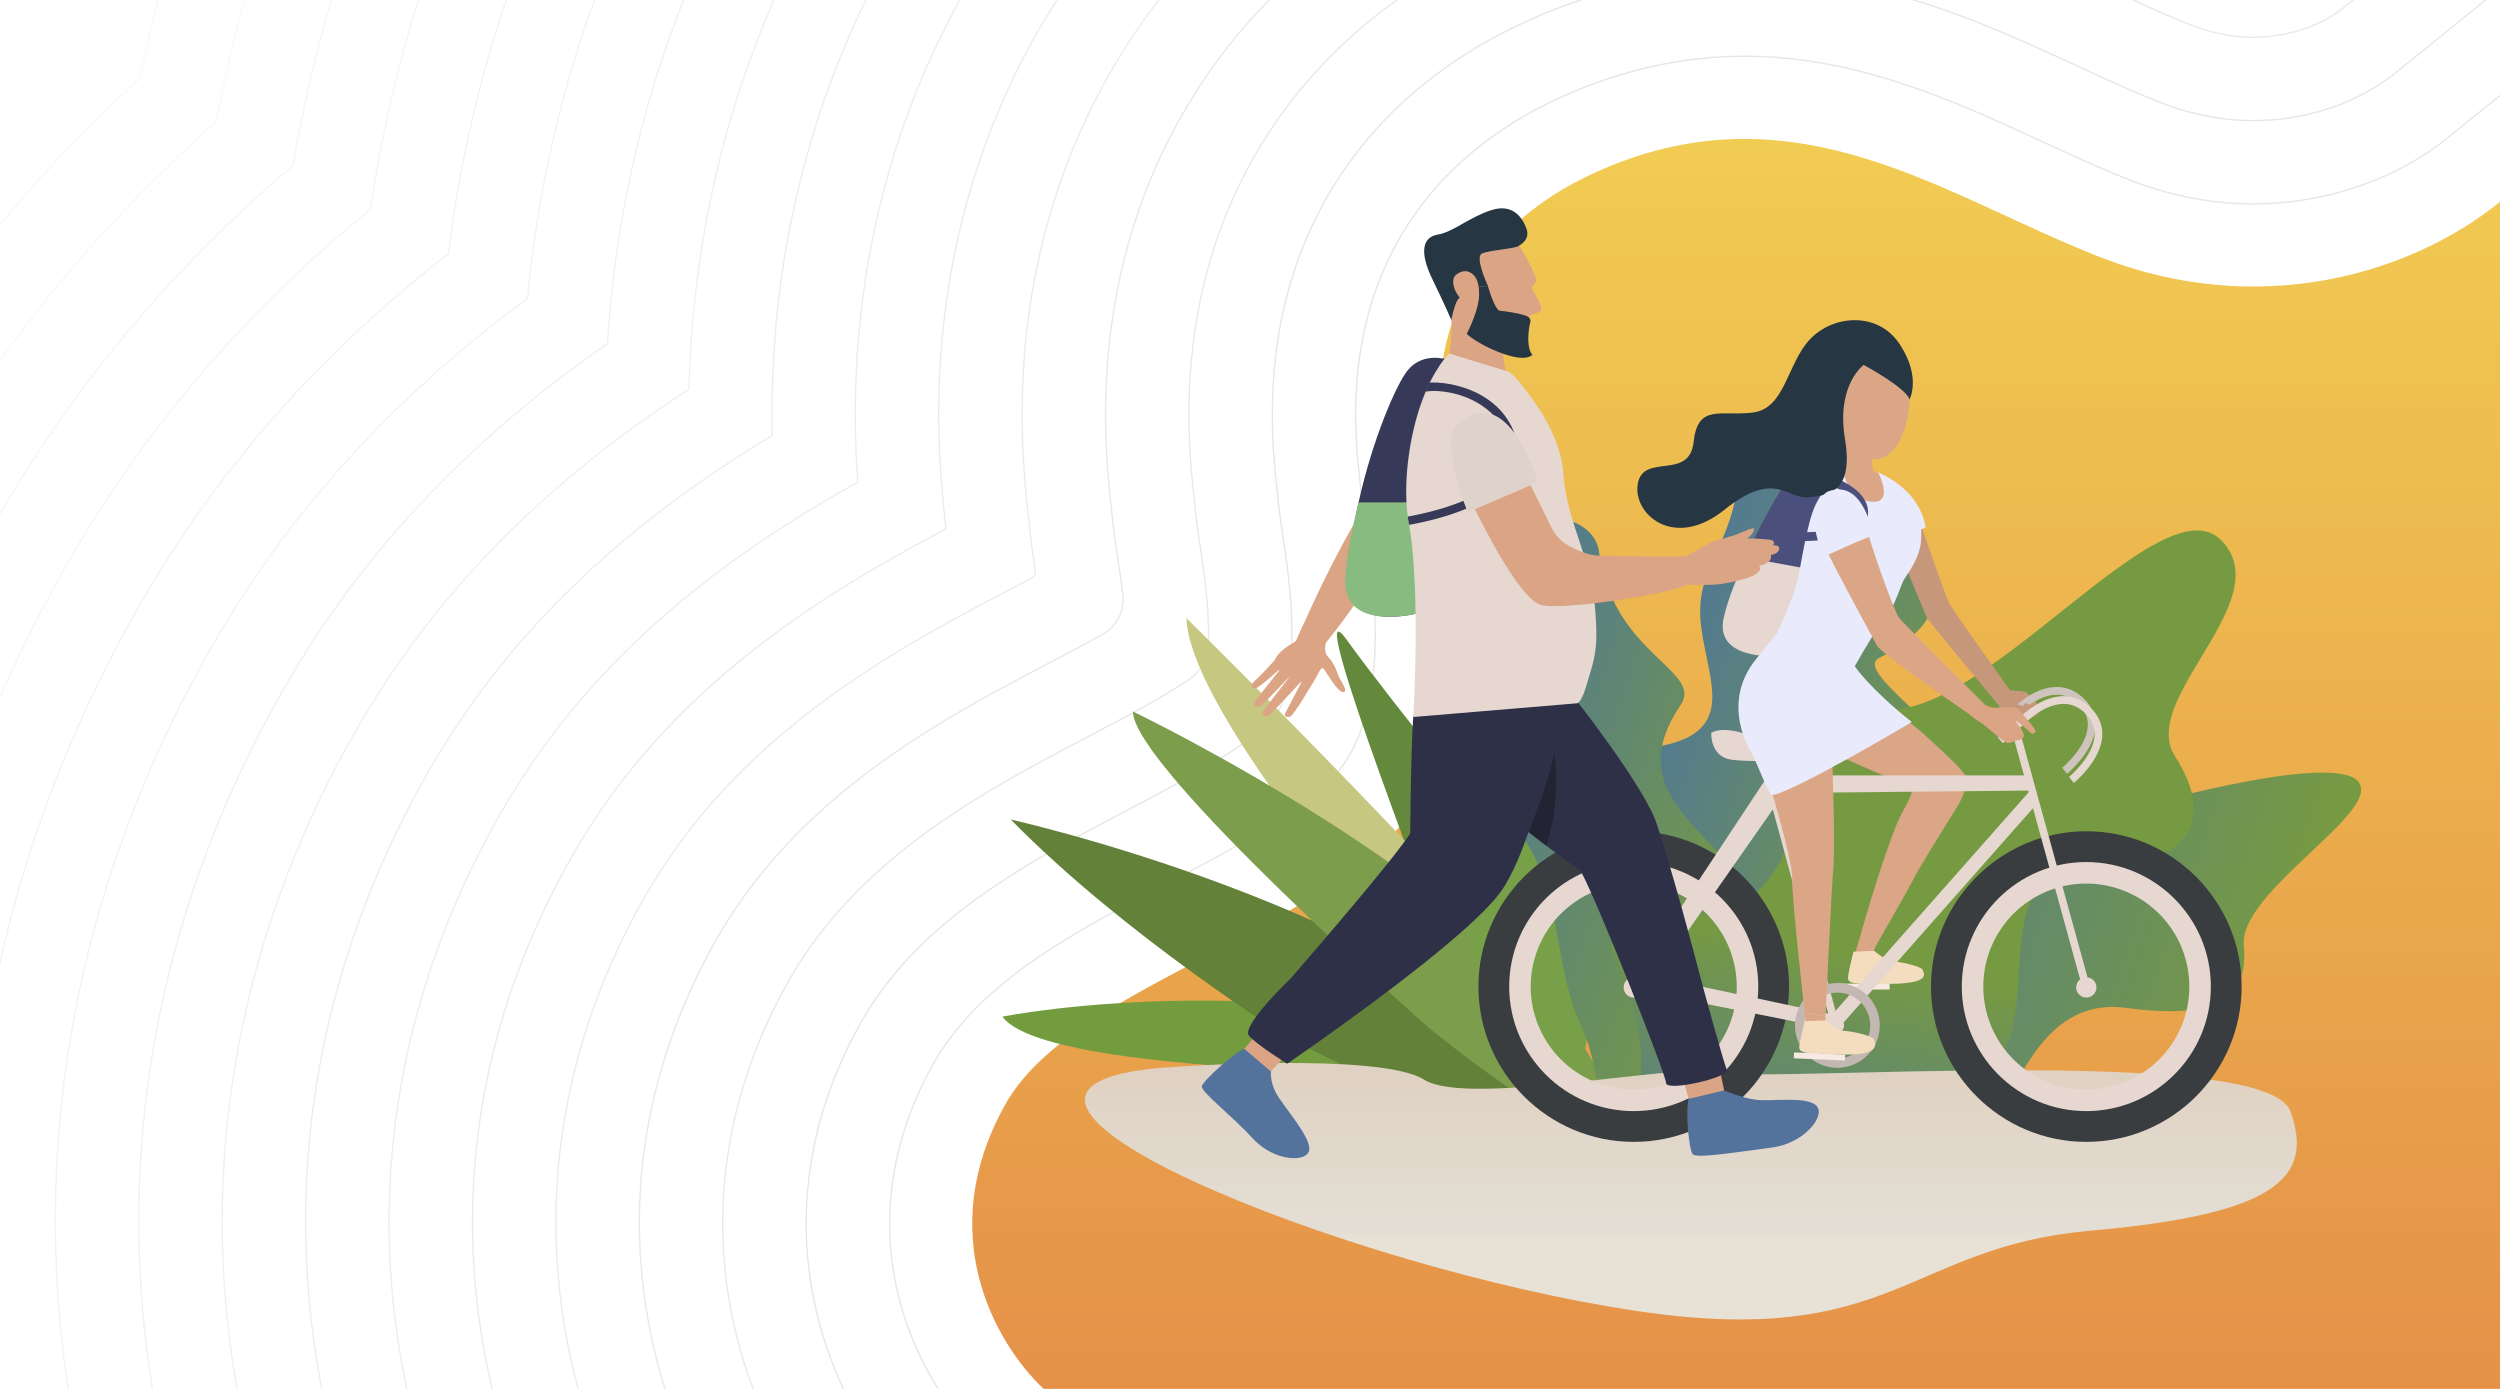 <svg xmlns="http://www.w3.org/2000/svg" xmlns:xlink="http://www.w3.org/1999/xlink" viewBox="0 0 3006 1670"><defs><style>.cls-1,.cls-2,.cls-3,.cls-4,.cls-5,.cls-6,.cls-7,.cls-8{fill:#e6e6e6;}.cls-1{opacity:0.9;}.cls-2{opacity:0.8;}.cls-3{opacity:0.7;}.cls-4{opacity:0.6;}.cls-5{opacity:0.5;}.cls-6{opacity:0.4;}.cls-7{opacity:0.3;}.cls-9{fill:url(#linear-gradient);}.cls-10{fill:#64893d;}.cls-11{fill:#c6c881;}.cls-12{fill:#739c3f;}.cls-13{fill:#638139;}.cls-14{fill:#7c9d4c;}.cls-15{fill:#77a048;}.cls-16{fill:url(#linear-gradient-2);}.cls-17{fill:url(#linear-gradient-3);}.cls-18{fill:url(#linear-gradient-4);}.cls-19{fill:url(#linear-gradient-5);}.cls-20{fill:url(#linear-gradient-6);}.cls-21{fill:#cfc2bc;}.cls-22{fill:#f8e9e2;}.cls-23{fill:#e6d8d1;}.cls-24{fill:#393d3f;}.cls-25{fill:#4b4f7b;}.cls-26{fill:#c7977b;}.cls-27{fill:#cfc4bd;}.cls-28{fill:#dba686;}.cls-29{fill:#f4ddbe;}.cls-30{fill:#e9ebfd;}.cls-31{fill:#82a2f1;}.cls-32{fill:#c2b7b1;}.cls-33{fill:#dba585;}.cls-34{fill:#263643;}.cls-35{fill:#363957;}.cls-36{fill:#88bb7f;}.cls-37{fill:#53739c;}.cls-38{fill:#2e3048;}.cls-39{fill:#dfd2ca;}.cls-40{fill:#222333;}</style><linearGradient id="linear-gradient" x1="2087.5" y1="1670" x2="2087.5" y2="167" gradientUnits="userSpaceOnUse"><stop offset="0" stop-color="#e59148"/><stop offset="1" stop-color="#f1cc52"/></linearGradient><linearGradient id="linear-gradient-2" x1="4057.26" y1="-438.35" x2="4559.05" y2="-438.35" gradientTransform="matrix(0.84, 0.3, -0.23, 0.66, -1599.16, -17.07)" gradientUnits="userSpaceOnUse"><stop offset="0" stop-color="#4d759d"/><stop offset="1" stop-color="#769a42"/></linearGradient><linearGradient id="linear-gradient-3" x1="4240.46" y1="-311.14" x2="5035.69" y2="-311.14" xlink:href="#linear-gradient-2"/><linearGradient id="linear-gradient-4" x1="3831.46" y1="-303.08" x2="4340.73" y2="-303.08" xlink:href="#linear-gradient-2"/><linearGradient id="linear-gradient-5" x1="2724.1" y1="2859.31" x2="2812.24" y2="2355.15" gradientTransform="matrix(0.87, 0.06, 0.06, 0.72, -320.52, -707.69)" xlink:href="#linear-gradient-2"/><linearGradient id="linear-gradient-6" x1="2033.08" y1="1658.76" x2="2033.08" y2="965.97" gradientUnits="userSpaceOnUse"><stop offset="0.24" stop-color="#e7e1d6"/><stop offset="0.26" stop-color="#e3ded4"/><stop offset="1" stop-color="#dabda5"/></linearGradient></defs><title>bike</title><g id="Layer_2" data-name="Layer 2"><g id="_Layer_" data-name="&lt;Layer&gt;"><path class="cls-1" d="M2828,0l-11,8.92c-27.12,21.91-67.36,35-107.61,35a202.93,202.93,0,0,1-73.55-14.23c-21.41-8.31-44.56-18.57-68.94-29.69h-4c25.61,11.72,49.93,22.54,72.34,31.23,24.58,9.52,49.53,14.36,74.15,14.36,40.61,0,81.22-13.23,108.65-35.4L2830.65,0ZM1575.71,92.32a576.93,576.93,0,0,0-119.47,214.49c-39.31,129-26.52,244.59-21.08,293.92.34,2.91.67,5.88.81,7.48,1.47,16.17,3.84,32,6.34,48.73,4.28,28.76,11.46,76.89,9.72,118a1.67,1.67,0,0,1,0,.37A53.1,53.1,0,0,1,1428.22,817c-34.2,22.78-80.46,47.06-122.58,69.21-122.55,64.39-275,144.52-359.38,295.25-76.26,136.27-97.13,284.64-60.39,429.06a563.49,563.49,0,0,0,18.8,59.45h1.81a562.77,562.77,0,0,1-19-59.88c-36.67-144-15.83-291.92,60.23-427.83C1031.83,1032,1184.1,952,1306.41,887.71c41.48-21.78,88.44-46.46,122.74-69.28a54.92,54.92,0,0,0,24.52-43.08l0-.37c1.74-41.25-5.44-89.44-9.75-118.27-2.51-16.73-4.84-32.53-6.31-48.66-.14-1.3-.37-3.48-.64-5.78l-.17-1.7c-5.44-49.24-18.2-164.57,21-293.26A574.84,574.84,0,0,1,1577,93.42,604.44,604.44,0,0,1,1681.16,0h-2.87A606.49,606.49,0,0,0,1575.71,92.32Z"/><path class="cls-1" d="M1524.74,0q-12.46,12.72-24.21,26.09a675.71,675.71,0,0,0-140.11,251.53c-45.36,148.73-31,278.66-24.85,334.13l.2,1.71c.16,1.57.33,3.1.43,4.11,1.74,18.93,4.41,36.84,7,54.17,1.77,11.92,4.11,27.59,6,44.19A46.9,46.9,0,0,1,1325.35,762c-21.48,12-44.69,24.18-66.3,35.53-127.19,66.84-301.34,158.39-400.24,335-89,159.08-113.26,332.93-70,502.7q4.41,17.45,9.92,34.74h1.74c-3.67-11.66-7-23.38-10-35.13-43.12-169.38-19-342.79,69.87-501.51,98.63-176.22,272.55-267.6,399.53-334.33,22-11.59,44.86-23.58,66.37-35.57a48.56,48.56,0,0,0,24.65-47.73c-1.87-16.6-4.24-32.57-6-44.26-2.57-17.3-5.24-35.17-7-54.07-.07-.8-.2-1.91-.33-3.11l-.1-1-.2-1.67c-6.12-55.38-20.48-185.07,24.78-333.5a673.84,673.84,0,0,1,139.74-250.9Q1514,13.25,1527.08,0Z"/><path class="cls-2" d="M1394.35,0h-2.1a776.44,776.44,0,0,0-127.69,248.4c-51.37,168.47-35.41,312.75-28.59,374.38l.2,1.73.13,1.11c.07.6.13,1.17.17,1.67,2,21.57,5,41.58,7.65,59.25v.06a7.34,7.34,0,0,1-3.81,7.52c-9.29,4.94-18.64,9.88-27.89,14.73-65,34.13-145.79,76.62-223.85,134.57-95.29,70.77-166.33,149.33-217.16,240.17C669.57,1265.53,642,1464.86,691.68,1660c.84,3.34,1.74,6.68,2.67,10h1.71c-1-3.47-1.87-7-2.78-10.42-49.56-194.72-22-393.62,79.56-575.15,50.74-90.65,121.65-169,216.73-239.68,77.93-57.88,158.72-100.33,223.68-134.46,9.22-4.85,18.58-9.76,27.83-14.67a9,9,0,0,0,4.67-9.32c-2.64-17.63-5.61-37.64-7.61-59.18L1238,626l0-.54-.13-1.1-.2-1.7c-6.82-61.52-22.75-205.58,28.52-373.75C1293.92,157.81,1336.93,74.28,1394.35,0Z"/><path class="cls-2" d="M1271.84,0h-2a878,878,0,0,0-101.07,219.17C1111.35,407.38,1128.89,566,1136.4,633.8l.2,1.77c-62.29,33-135.17,73.51-207.75,127.42C822,842.35,741.88,931.22,684,1034.67,571.87,1234.9,539.84,1454.24,591,1670h1.7c-51.17-215.5-19.2-434.53,92.72-634.54,57.82-103.23,137.78-191.91,244.46-271.13,71.27-52.94,141.85-92.49,207.51-127.29l1-.54-.13-1.13-.2-1.74c-7.48-67.67-25-226.08,32.3-414A875.64,875.64,0,0,1,1271.84,0Z"/><path class="cls-3" d="M1155.1,0h-1.93a986.11,986.11,0,0,0-80.3,190c-48.86,160.28-48.69,299.83-42.28,389.24C979.42,607.91,924,641.71,869.1,682.53c-118.47,88-207.61,187.14-272.58,303.2C476,1201.16,438.81,1436.9,488.31,1670H490c-49.53-232.8-12.46-468.27,108-683.46C662.82,870.71,751.83,771.71,870.1,683.87c47.06-34.94,99.84-68.71,161.29-103.25l.94-.5-.1-1.06c-9.59-134.41,4.61-265.17,42.25-388.61A980.3,980.3,0,0,1,1155.1,0Z"/><path class="cls-3" d="M1042.08,0h-1.84a1084.77,1084.77,0,0,0-63.19,160.72c-35.37,116-51.9,237.61-49.33,362.39-43.16,26.09-82.23,52.14-118.34,79-130.06,96.56-228.29,206-300.3,334.67-129.12,230.69-171.2,482.9-123,733.23h1.7c-48.23-250.07-6.21-502,122.78-732.4,71.88-128.42,169.94-237.74,299.8-334.16,36.34-27,75-52.77,118.24-78.89l.83-.5,0-1c-2.57-124.52,14-246.29,49.23-361.86A1087.85,1087.85,0,0,1,1042.08,0Z"/><path class="cls-4" d="M929.82,0a1197.62,1197.62,0,0,0-48.63,131.5c-32.93,108-50.9,220.77-53.57,336.07-27.36,17.73-53.17,35.64-78,54.07-141.65,105.18-248.93,225-328,366.2C284,1133.87,237,1402.5,284.13,1670h1.74c-47.13-267.23-.3-535.6,137.24-781.36,79-141,186.07-260.62,327.52-365.66,25-18.57,50.47-36.24,77.89-54l.73-.5,0-.87C832,352.54,850,239.65,882.8,132A1190.46,1190.46,0,0,1,931.66,0Z"/><path class="cls-4" d="M821.21,0q-20,50.1-35.88,102.27a1347.23,1347.23,0,0,0-55.67,310.35c-13.5,9.39-26.69,18.87-39.78,28.56C536.67,555,420.34,685.07,334.23,838.91c-146.29,261.32-198,546.46-151.7,831.09h1.67c-46.26-284.37,5.34-569.24,151.47-830.29,86-153.61,202.2-283.53,355.21-397.16,13-9.69,26.39-19.27,39.74-28.56l.67-.46,0-.81a1347.63,1347.63,0,0,1,55.61-310Q802.92,50.38,823,0Z"/><path class="cls-5" d="M714,0q-13.23,36.08-24.48,73.08A1442.39,1442.39,0,0,0,633.4,358.35l-3.24,2.4C465.36,483.13,339.94,623.54,246.79,789.94,92,1066.59,35.57,1368.23,81.06,1670h1.67c-45.46-301.47,10.82-602.84,165.5-879.22,93-166.23,218.3-306.45,382.93-428.69l3.24-2.41.6-.43.07-.73a1445,1445,0,0,1,56-285Q702.45,36.28,715.73,0Z"/><path class="cls-5" d="M607.78,0q-7.41,21.8-14.13,43.85a1540.18,1540.18,0,0,0-55.18,260.76C377.69,429.86,253.44,573,159.35,741,84.84,874.11,31.63,1012.66,0,1154.24v7.81c31.36-144,85.07-284.93,160.82-420.24,94.09-168.1,218-310.68,378.66-435.9l.56-.4.07-.7A1541.44,1541.44,0,0,1,595.25,44.32Q602.07,22,609.55,0Z"/><path class="cls-6" d="M502.37,0c-1.57,4.88-3.07,9.75-4.58,14.63a1642,1642,0,0,0-53.2,236.71c-156,127.45-278.22,272-372.68,440.74Q32.13,763.12,0,836v4.14q32.71-74.55,73.38-147.26C167.9,524.05,289.64,380,445.66,252.6l.5-.4.06-.63A1641.6,1641.6,0,0,1,499.4,15.13Q501.7,7.57,504.11,0Z"/><path class="cls-6" d="M397.59,0a1743.89,1743.89,0,0,0-46,198.43C207.75,321,92.28,458.18,0,616.06v3.28c92.58-159,208.15-296.46,352.67-419.64l.43-.37.11-.6A1751.21,1751.21,0,0,1,399.33,0Z"/><path class="cls-7" d="M293.39,0c-13.3,47.86-24.69,96.69-34.11,145.89C160.19,233.63,74.35,328.32,0,432.1v2.8C74.62,330.49,160.72,235.4,260.39,147.16l.43-.4.1-.54C270.34,97,281.8,48,295.12,0Z"/><path class="cls-7" d="M189.64,0q-12.16,46.4-22.07,93.69A1833.14,1833.14,0,0,0,0,268.6v2.57A1830.89,1830.89,0,0,1,168.67,94.92l.4-.36.1-.54c6.61-31.53,14-63,22.18-94Z"/><path class="cls-8" d="M2987.39,0,2880,86.81c-45.06,36.44-107.25,57.31-170.61,57.31-36.84,0-73.75-7.08-109.75-21-32.2-12.46-66.14-28.12-102-44.72C2440.44,52,2375.88,22.21,2304.3,0h-5.75c73.58,22.31,139.85,52.91,198.37,79.93,36,16.6,69.9,32.26,102.13,44.75,36.18,14,73.32,21.11,110.36,21.11,63.76,0,126.31-21,171.64-57.68L2990,0ZM1846,20.11c-78.56,34.07-144.23,80.66-195.16,138.44A477.56,477.56,0,0,0,1552.1,336c-33.3,109.28-22.11,210.48-17.34,253.7.4,3.68.84,7.49,1,9.32,1.21,13.36,3.28,27.16,5.65,43.09,4.81,32.3,12.89,86.34,10.72,137-1.8,42.66-11,75.49-24.58,87.85-41.25,37.5-109.42,73.31-175.32,108-116.56,61.25-248.69,130.69-318.53,255.47-63.5,113.43-81,236.34-50.7,355.38a475.56,475.56,0,0,0,30.29,84.2h1.84a473.32,473.32,0,0,1-30.53-84.6c-30.2-118.64-12.73-241.11,50.57-354.14,69.6-124.38,201.5-193.69,317.86-254.84,66-34.67,134.24-70.55,175.62-108.19,13.93-12.66,23.31-45.92,25.15-89,2.17-50.8-5.91-104.94-10.75-137.31-2.37-15.93-4.41-29.65-5.62-43-.16-1.84-.6-5.68-1-9.39-4.77-43.12-16-144,17.27-253a475.27,475.27,0,0,1,98.43-176.89c50.77-57.61,116.23-104,194.56-138Q1874.85,9.41,1903.37,0h-5.25Q1871.92,8.87,1846,20.11Z"/><path class="cls-8" d="M2943,164.73c-62.56,50.6-147.7,79.59-233.6,79.59-49.27,0-98.37-9.35-145.93-27.76-35.13-13.62-70.47-29.92-107.85-47.19C2351.43,121.31,2233.36,66.8,2097.42,66.8,2026.25,66.8,1955.07,82,1885.9,112c-64.93,28.16-118.71,66.1-159.85,112.8A376.52,376.52,0,0,0,1648,365.26c-27.33,89.55-18,173.25-13.6,213.46.51,4.54.94,8.49,1.17,11.29,1,10.49,2.74,22.34,5,37.34,10.72,71.78,35.77,239.78-45.56,313.76-50.74,46.13-124.62,85-196.09,122.55-109.35,57.44-222.38,116.86-277.72,215.73-50.7,90.58-64.9,188-41.05,281.69A388.31,388.31,0,0,0,1127,1670h2a387.55,387.55,0,0,1-47.26-109.32c-23.75-93.29-9.58-190.28,40.88-280.49,55.11-98.43,167.94-157.72,277.06-215.06,71.57-37.61,145.55-76.52,196.46-122.78,82-74.55,56.81-243.22,46.05-315.23-2.23-15-4-26.82-4.94-37.24-.23-2.88-.7-7-1.2-11.36-4.41-40.08-13.66-123.54,13.56-212.76a375.48,375.48,0,0,1,77.75-139.84c41-46.49,94.53-84.3,159.22-112.36,69-29.93,140-45.09,210.89-45.09,135.57,0,253.47,54.41,357.51,102.44,37.41,17.27,72.75,33.57,107.92,47.19,47.79,18.5,97.09,27.89,146.56,27.89,86.27,0,171.81-29.12,234.63-80L3006,116v-2.18Z"/><path class="cls-9" d="M1254.84,1670c-58.73-55.54-132.91-186.91-46.27-341.69,72.07-128.76,315-186.83,453.8-313.07s78.31-375.35,73-434.26-46.27-274.36,190.42-377,414.65,33.66,601.52,106,368.38,21.88,478.72-67.33V1670Z"/><path class="cls-10" d="M1821.07,1025.48S1676.74,849.08,1619,768.89s121.14,375.11,136,423.3S1830.69,1282.07,1821.07,1025.48Z"/><path class="cls-11" d="M1796.68,1136.83c-34-61.85-370.12-393.6-370.12-393.6,3.21,102.64,211.69,346.4,211.69,346.4S1830.69,1198.68,1796.68,1136.83Z"/><path class="cls-12" d="M1959,1291.1c-388.09-143-753.72-68.67-753.72-68.67,53.46,73.42,561.28,68.67,561.28,68.67Z"/><path class="cls-13" d="M1877.55,1303.67C1680.3,1088.88,1215.38,985.4,1215.38,985.4,1352.74,1125.68,1550,1248.69,1550,1248.69S2074.79,1518.45,1877.55,1303.67Z"/><path class="cls-14" d="M1917.29,1280.17c-115.47-213.58-555.06-424.68-555.06-424.68,0,67.35,356.2,380.69,356.2,380.69S2032.75,1493.75,1917.29,1280.17Z"/><path class="cls-15" d="M1905,1265a277.42,277.42,0,0,0,4.52-100.47c-15.29-114.25-68.41-468-146.22-521.64,0,0-35.15,458.36,38.49,612.52C1857.06,1371.07,1890.09,1328.28,1905,1265Z"/><path class="cls-16" d="M2057.8,1377.32s64.12-28.06,82.38-89.39,30.05-145.78,79.75-167.45,154.12-79.57,157.3-152.26S2223.48,809.05,2259.7,791s101.52-66.14,37.4-105.59S2198.91,639,2182,585.75s-78.8-80.64-92.58.34-52.17,99.42-44,167,47,131.18-61.39,146.07-69.08,88.16-45,141.56,29.82,263.92,37,300.52S2013.48,1401.88,2057.8,1377.32Z"/><path class="cls-17" d="M2030.43,1414s147.19-55.29,193-45.23,130.84,34.43,164.48-3.87,60.95-167.59,168.66-153,147.5-11,141.4-75.41,168.65-161.65,137.24-197.11-269.49,29.33-340.24,54-139.18-32-178.35,36.59-169.87,127.06-213.3,115.2-78.48-18-89.23,47.13-54.74,105-66.37,145.48S1920.7,1407.55,2030.43,1414Z"/><path class="cls-18" d="M1922.65,663.05c-5.16-39.85-73.84-58.42-84.61-8.48s14.19,116.12-80.13,174.09,49.58,126.86,84.79,196.68,28.83,146.39,58.1,206.93S1923,1410.36,1974,1383.63s34.6-90.79,64.08-161,127.6-86.48,61.9-161.72-143.19-118.62-79.21-213.15C2049,806.09,1938.68,787,1922.65,663.05Z"/><path class="cls-19" d="M1941.06,1373.87s50.94-47.5,25.12-149.84-75-105.41,80.55-122,94.48-264,216.68-249.38,335.6-275.24,407-203.41-99.74,190.4-55.21,260,31.2,133.23-113.26,137.44,6.14,269-186.27,265.39S2093,1550.61,1941.06,1373.87Z"/><path class="cls-20" d="M1396.46,1283.91c11-.94,263.47-19.14,316,14.35s314.46-22.3,356.15-8.91,655.3-35.49,685.27,46.65-21.48,124.44-240.79,143.83-236.58,141.52-541.8,97C1615.05,1524.79,1091,1310.13,1396.46,1283.91Z"/><polygon class="cls-21" points="2206.45 1230.24 2239.16 1188.7 2242.79 1189.61 2208.99 1232.23 2206.45 1230.24"/><rect class="cls-22" x="2210.55" y="1182.73" width="61.55" height="7.08"/><path class="cls-23" d="M2508.59,1357.73c-94.55,0-171.46-76.92-171.46-171.46s76.91-171.46,171.46-171.46S2680,1091.73,2680,1186.27,2603.13,1357.73,2508.59,1357.73Zm0-295.32a123.86,123.86,0,1,0,123.86,123.86A124,124,0,0,0,2508.59,1062.41Z"/><path class="cls-24" d="M2508.59,1373c-103,0-186.76-83.78-186.76-186.75s83.78-186.75,186.76-186.75,186.75,83.77,186.75,186.75S2611.56,1373,2508.59,1373Zm0-336.48c-82.57,0-149.73,67.17-149.73,149.73S2426,1336,2508.59,1336s149.73-67.17,149.73-149.73S2591.15,1036.54,2508.59,1036.54Z"/><path class="cls-23" d="M1964.4,1357.73c-94.54,0-171.45-76.92-171.45-171.46s76.91-171.46,171.45-171.46,171.46,76.92,171.46,171.46S2059,1357.73,1964.4,1357.73Zm0-295.32a123.86,123.86,0,1,0,123.86,123.86A124,124,0,0,0,1964.4,1062.41Z"/><path class="cls-24" d="M1964.4,1373c-103,0-186.75-83.78-186.75-186.75s83.78-186.75,186.75-186.75,186.76,83.77,186.76,186.75S2067.38,1373,1964.4,1373Zm0-336.48c-82.56,0-149.73,67.17-149.73,149.73S1881.84,1336,1964.4,1336s149.73-67.17,149.73-149.73S2047,1036.54,1964.4,1036.54Z"/><path class="cls-25" d="M2211.57,547.47,2169.1,683.13,2136,788.85s-72.65,5.75-60.7-46.05c5.68-24.61,14.21-49.3,24-72.44,25-59.27,57.89-108.35,71.32-119.78C2189.26,534.7,2211.57,547.47,2211.57,547.47Z"/><path class="cls-23" d="M2169.1,683.13,2136,788.85s-75.3,5.49-63.34-46.31c5.67-24.61,16.43-49.15,26.59-72.18Z"/><path class="cls-26" d="M2416.83,830.05s14.23,1.05,16.39,1.27,6.55,3.89,11.16,8.53,8.43,13,8.1,14.09a6.07,6.07,0,0,1-2.55,4.32,13.3,13.3,0,0,1-5.56,2.53s-1.84,3.67-5.74,4.06a6.92,6.92,0,0,1-6.35,3.16s-1.94,3.28-5.14,2.86c0,0-4.41-3.67-6.5-4.56S2410,857.17,2403.22,848C2403.22,848,2400.15,837.11,2416.83,830.05Z"/><path class="cls-27" d="M2485.42,930.33l-5.82-7.17c.41-.33,29-24,30.72-49.37.63-9.58-2.6-18-9.89-25.75-7.82-8.32-16.87-12.59-26.91-12.7-23.52-.24-45.44,21.82-45.66,22l-.19.18-27.52,25-6.22-6.83,27.44-24.95c2-2,25.1-24.72,51.74-24.72h.47c12.66.13,24,5.38,33.58,15.61,9,9.58,13.18,20.59,12.37,32.7C2517.56,903.85,2486.73,929.26,2485.42,930.33Zm-2.91-3.58-2.92-3.58h0Z"/><path class="cls-28" d="M2226.88,818.49S2296,867.19,2311.3,881s51.11,46.25,51.73,51.76,4.71,14.14-11.2,39.56-45.09,73-49.36,81.48c-9,17.91-47.3,84.08-47.3,84.08l-20.68-4s24-88.29,46.84-144.63c6-14.86,21.21-35.44,16.63-41.87s-58.73-20.14-161.53-76.81c-10.28-5.66-18.21,6.4-16.68-8.61s.59-68.31,31.18-79.65S2226.88,818.49,2226.88,818.49Z"/><path class="cls-28" d="M2235.13,1131.53s-5,14.7-4.72,19,21.78-4.09,21.78-4.09a74,74,0,0,1,3.28-9.16S2247.71,1127.21,2235.13,1131.53Z"/><path class="cls-29" d="M2253.53,1143.33s14.21,12.27,22.8,12.64,34.31,5.91,35.56,10.43,10.41,15.78-38.41,16.62c-48.22.82-52.36-.37-51.29-9.21s4.59-20.91,6.38-29.52Z"/><path class="cls-26" d="M2448.55,854.93s-11.34-10.84-13.59-9.23-2.12,3.39-2.12,3.39l-7-2.35s-5.79.94-3.45,6.43c0,0-5.47.37-2.5,5.38,0,0-3.61,1.73-2.7,4.3s8.54,9.25,8.54,9.25,2.36.69,4.86-2.7a6.46,6.46,0,0,0,6-3,7.06,7.06,0,0,0,5.42-3.83s7.37-.81,7.65-6.46A15.76,15.76,0,0,0,2448.55,854.93Z"/><rect class="cls-23" x="2158.7" y="905.1" width="9.23" height="334.12" transform="translate(-205.42 604.69) rotate(-15.2)"/><path class="cls-23" d="M2057.64,881s-2,29.41,25.39,32.64,76.56,0,76.56,0S2089.47,864.86,2057.64,881Z"/><path class="cls-26" d="M2308.86,628.26s29.95,87.74,35.07,97.42,72.9,104.37,72.9,104.37l-13.61,18s-83-99.55-86-104.94-42.38-102.33-42.38-102.33Z"/><path class="cls-28" d="M2255.18,410.16s50.86,20.76,39.13,88.26-58.4,70.32-81.54,14.54S2197.18,398.55,2255.18,410.16Z"/><path class="cls-30" d="M2258.47,568.28s34.38,21,40.56,30.3c13.65,20.42,11,43.82,10.84,50-.52,20.75-15.09,39.66-20.57,48.31-3.25,5.13-11.54,34.21-22.75,46.63-11.41,12.66-38,60.45-38,60.45s-64.82,21.27-92-42.41c0,0,22.12-46.33,26.07-69,12-68.92,17.27-79.66,22.25-89.21,9.24-17.73,27.24-32.83,31.37-36.46S2258.47,568.28,2258.47,568.28Z"/><path class="cls-28" d="M2195.47,593.26c8-6.9,36.47-8.89,45.37,28.71s37.19,113.2,42,120.07S2387.2,847.8,2387.2,847.8l-14.6,14.27s-110-75.28-115.71-85.79-65.78-120.35-66.18-127.63S2175.26,610.67,2195.47,593.26Z"/><path class="cls-30" d="M2258.47,568.28s48.83,17.88,57,66L2295.92,642S2226,570.83,2258.47,568.28Z"/><path class="cls-28" d="M2251.09,549.24s-.65,13.5,1.58,17.08l5.8,2s16.23,31.39-1.87,34.69-36.21-14-40.28-36.06c0,0,4.16-29.3,1.48-40.85S2251.09,549.24,2251.09,549.24Z"/><path class="cls-23" d="M2493.63,941.34l-5.83-7.16c.42-.34,29-24,30.73-49.38.63-9.58-2.6-18-9.89-25.75-7.82-8.32-16.87-12.59-26.91-12.69-23.52-.25-45.44,21.81-45.66,22l-.19.18-27.52,25-6.22-6.83,27.44-24.95c2-2,25.1-24.72,51.75-24.72h.45c12.67.13,24,5.38,33.59,15.61,9,9.58,13.17,20.59,12.36,32.71C2525.77,914.86,2494.94,940.27,2493.63,941.34Zm-2.91-3.58-2.92-3.58h0Z"/><rect class="cls-31" x="2177.03" y="1250.84" width="42.88" height="3.23" transform="translate(-150.47 2192.87) rotate(-51.49)"/><polygon class="cls-23" points="2504.13 1188.49 2417.97 875.34 2426.87 872.9 2513.04 1186.07 2504.13 1188.49"/><path class="cls-23" d="M2520.75,1187.28a12.17,12.17,0,1,1-12.16-12.17A12.16,12.16,0,0,1,2520.75,1187.28Z"/><polygon class="cls-23" points="2208.82 1238.42 1956.83 1188.34 2126.04 932.31 2438.32 932.31 2440.82 950.56 2145.49 953.47 1990.92 1174.54 2203.22 1219.76 2440.14 951.65 2447.84 967.93 2208.82 1238.42"/><path class="cls-32" d="M2209.26,1283.91a50.93,50.93,0,1,1,50.06-41.64h0A51,51,0,0,1,2209.26,1283.91Zm0-90.33a39.49,39.49,0,1,0,7.2.67A39.46,39.46,0,0,0,2209.23,1193.58Z"/><path class="cls-23" d="M2217.18,1234.45a8.07,8.07,0,1,1-6.47-9.41A8.08,8.08,0,0,1,2217.18,1234.45Z"/><path class="cls-33" d="M2387.2,847.8s7.57,3.34,11.1,3.17,25.22-2.34,28,1.39,23.63,24.74,20.81,27.91-4.94,1.59-6.35,0-17.46-15.1-19.4-15.31c0,0,14.28,16,11.82,20.79s-6.88,3.88-9.53,4.76-7.05,4.24-11.81,2.12-23.31-19.24-27.72-22.07-15.66-10.37-15.84-11.43S2387.2,847.8,2387.2,847.8Z"/><path class="cls-28" d="M2202.48,888.6s2.24,79.44,2.46,91.3c.26,12.94.51,59.79-.66,65.67S2195,1222,2195,1222l-25.12-4.34S2154.27,1077.44,2155,1059c1.28-34.89-52.9-194.84-53.2-208.38S2202.48,888.6,2202.48,888.6Z"/><polygon class="cls-28" points="2194.97 1222.01 2195.13 1233.23 2171.99 1232.4 2169.85 1217.66 2194.97 1222.01"/><path class="cls-29" d="M2195,1226.91s14.22,12.26,22.81,12.62,34.31,5.89,35.57,10.4,9.47,19.62-38.75,17.94-52-1.62-51-10.46,4.57-20.92,6.36-29.53Z"/><path class="cls-30" d="M2230.48,801.54s18,26.78,68.3,66.66c0,0-145.83,86.45-168.29,87.79-3.29.2-15.43-32.63-24.63-51.41,0,0-38.76-57.77,6.08-112.64,15.16-18.55,24.69-30.33,24.69-30.33Z"/><rect class="cls-22" x="2157.01" y="1266.69" width="61.55" height="7.08" transform="translate(57.92 -94.89) rotate(2.52)"/><path class="cls-23" d="M1976.63,1187.28a12.17,12.17,0,1,1-12.16-12.17A12.16,12.16,0,0,1,1976.63,1187.28Z"/><path class="cls-25" d="M2160.67,650.65c-10,0-14-4.39-15.49-8.08-7.36-17.73,31.61-58.84,43.74-71l2.16-2.17,3,.8c2,.55,49.8,13.8,52,43.76a24.1,24.1,0,0,1-6.57,18.82C2228.09,645,2203.06,650.65,2160.67,650.65Zm33.54-69.4c-21.75,22.31-42.29,50-39.26,57.26.4,1,2.59,1.56,5.72,1.56,38.17,0,62.07-4.88,71-14.51a13.7,13.7,0,0,0,3.76-10.85C2234.21,597.38,2207.55,585.46,2194.21,581.25Z"/><path class="cls-34" d="M2240.85,438.78s50.3,26.93,55.2,41.47c0,0,14.42-26.61-11.9-66.45s-80.49-35.15-108.05-5.64-29.57,83.3-68.76,87.92-65.92-10.87-70.94,35.53-60.06,12.89-67,49.48,43.1,80.9,103.82,32,75.71-12.83,100.71-15.15,55.16-6.08,44.43-70.51S2240.85,438.78,2240.85,438.78Z"/><path class="cls-30" d="M2193.33,669.27s53-24.79,59-24.79c0,0-10.87-70.52-54.86-53.32C2197.5,591.16,2165,608.09,2193.33,669.27Z"/><path class="cls-33" d="M1754,460.07,1641.93,606.62s-12.4,18.7-33,57.9c-27,51.23-51.15,107.77-51.15,107.77s14.89,17.73,25,11.82C1599.11,774.56,1685.07,646.84,1686,637s88.51-97.71,88.51-97.71S1774.17,465.8,1754,460.07Z"/><path class="cls-35" d="M1741,432.54l-21.11,171.51L1703.4,737.69s-85.61,22.78-82.65-41.78c1.4-30.67,6.21-62.06,12.8-91.86,16.88-76.33,45.51-142.23,59.07-158.82C1711.49,422.15,1741,432.54,1741,432.54Z"/><path class="cls-36" d="M1719.85,604.05,1703.4,737.69s-88.84,23-85.87-41.51c1.4-30.67,8.9-62.37,16-92.13Z"/><path class="cls-37" d="M1528.35,1287.74s-2,11.21,5.77,26.19,42.53,53.15,40.14,68.82-42.58,13.83-67.81-13.77-62.71-56.25-61.33-62.88,39.23-41,52.38-45.63S1528.35,1287.74,1528.35,1287.74Z"/><path class="cls-37" d="M2073.1,1311.1s20.18,8.8,38,11.22,60.61-4.63,72.77,7-14,45.49-53.5,50.53-90,13.39-94.9,8.13-9-52.57-4.94-66.81S2073.1,1311.1,2073.1,1311.1Z"/><path class="cls-33" d="M1806.34,402.69s-.08,32.32,4.79,44.63-68.45-22-68.45-22,6.79-37.63-1.11-59.49S1806.34,402.69,1806.34,402.69Z"/><path class="cls-38" d="M1990.71,986.78,1900.56,1047s-19-13.25-41.28-30.1c-5.46-4.13-11.13-8.47-16.76-12.87-18.87-14.79-37.42-30.38-47-41.49-24.22-28,28.78-204.75,95.73-125.89C1891.22,836.62,1972.92,940.19,1990.71,986.78Z"/><path class="cls-38" d="M1885.88,815.65s-35.25,183.69-76.77,249.54c0,0-81.45-15.11-113.83-27.81,0,0,.91-138.68,4-175.24C1702.23,828.05,1885.88,815.65,1885.88,815.65Z"/><path class="cls-23" d="M1911.47,810.8c-2,6.35-8.83,34.42-15.46,34.85l-196.7,16.49s9.31-152.54-5.41-233.47c-9.78-53.79,4.38-141.1,36.63-188.2a117.11,117.11,0,0,1,12.15-15.15s68.24,21.11,71.64,21.79c1.1.22,8,6.88,16.87,17.81h0c18.52,22.72,45.89,63.86,48.54,103.79,3.93,59.12,33.33,99.59,38.44,166.21C1921.17,773.75,1918.85,786.74,1911.47,810.8Z"/><path class="cls-33" d="M2031,701a4.19,4.19,0,0,1-1.7,1.6c-3.25,2.05-10.79,4.49-21,7.05-41.73,10.42-128.45,22.77-154,18.12C1820.77,721.6,1754,571.22,1754,571.22l61.24-38.78,50.33,102a50.65,50.65,0,0,0,21.55,22.3c9.89,5.26,23.09,10.94,34.55,11.33,22.11.74,53,.95,75.38,1,10.43,0,19,0,24,0l4.78,0S2035.12,691.29,2031,701Z"/><polygon class="cls-33" points="2068.56 1289.35 2073.1 1311.1 2030.49 1321.22 2024.06 1298.84 2068.56 1289.35"/><polygon class="cls-33" points="1542.22 1272.98 1528.02 1288.29 1496.06 1261.05 1510.75 1244.01 1542.22 1272.98"/><path class="cls-38" d="M1990.71,986.78s17.15,47.46,57.87,203.26c0,0,23.54,86.19,27.58,96s-72.65,26.67-72.82,16.37-81.53-216.07-102.78-255.4C1881.85,1012.33,1990.71,986.78,1990.71,986.78Z"/><path class="cls-38" d="M1811.08,1061.33c-24.57,55-263.33,217.61-263.33,217.61s-16.64-10.22-30.42-20.37c-2.87-2.11-5.6-4.21-8-6.23a65.24,65.24,0,0,1-7.51-7c-9.94-11.49,49.93-68.68,49.93-68.68,134.51-155.31,143.9-174.71,143.9-174.71s14.49.6,36.5,3.6c3.16.44,6.42.91,9.72,1.45C1782.69,1013.61,1826,1027.86,1811.08,1061.33Z"/><path class="cls-23" d="M1848.85,579.66l-84.08,36.1s-2.46-5.85-5.65-14.88l84.14-37.57C1847,572.93,1848.85,579.66,1848.85,579.66Z"/><path class="cls-23" d="M1831.19,464.92c-61-9.58-100.66-24.45-100.66-24.45a117.11,117.11,0,0,1,12.15-15.15s68.24,21.11,71.64,21.79C1815.42,447.33,1822.29,454,1831.19,464.92Z"/><path class="cls-33" d="M1828.53,298.25s18.6,31.55,18.66,38.16-7.93,6.62-3.74,13.54,12.68,19.88,8.59,24.07-13.87,2.14-15.9,11.14-13.38,36.41-25.88,36.35-55.49-21.72-58.35-30.54-19.19-58-24.39-67.5,85.3-55.14,93.15-40.18Z"/><path class="cls-34" d="M1826.86,295.06s13.45-6.54,8.65-19.85-16.25-31-42.52-22.5-46.13,26.46-64.28,29.39-22.37,20.62-6.41,53.58,22.81,49.19,22.81,49.19,5-28.43,11.93-27.33,18-17.65,18-17.65l1.83,4.84,12.25-.81s-16-34.54-7.51-38.91S1825.53,298.9,1826.86,295.06Z"/><path class="cls-34" d="M1789.1,343.92s8.13,29.55,14.86,29.87,29.68,4.09,34,7.47a6.26,6.26,0,0,1,1.94,6.85c-1.41,4.29-5.46,29.85,2.66,38.33,0,0-5.78,9.12-34.76-1s-44.25-23.9-44.25-23.9,20.79-39.55,13.33-56.79Z"/><path class="cls-33" d="M1775,334.85s-8.43-15.94-23.76-4.87c-11.15,8,3.67,35,15.22,34.43S1781.26,348.83,1775,334.85Z"/><path class="cls-35" d="M1823.82,531.4c-6.34-29.12-27.19-51.68-58.72-63.54-15.53-5.83-33.16-8.62-46.39-7.79-1.67,3.42-3.3,7.28-4.84,10.92a59.7,59.7,0,0,1,10-.9,110.42,110.42,0,0,1,37.47,7.1c16.32,6.14,44.82,21.61,52.37,56.29,2.93,13.46.36,25.43-7.84,36.57-23.12,31.37-84.09,45.83-113.19,51.09q.51,3.86,1.18,7.52c.14.81.29,1.61.43,2.42,30.3-5.37,94.36-20.48,119.94-55.2C1824.12,562.51,1827.33,547.55,1823.82,531.4Z"/><path class="cls-39" d="M1848.85,579.66l-84.08,36.1s-2.46-5.85-5.65-14.88c-9-25.62-23.82-76.85-4.57-92.69,46-37.84,76.75,23.89,88.71,55.12C1847,572.93,1848.85,579.66,1848.85,579.66Z"/><path class="cls-33" d="M1595.86,768.52s-6.52,13.93,1.46,21.78c6.78,6.69,10.72,18.45,11.94,22.07,1.63,4.85,13,19.34,6,19.81s-20-23.37-23.8-28.13-10,16.49-15,18.94-49.88-16.06-43.48-29.85,24.82-20.6,25.8-23.19,8.15-18.45,8.15-18.45Z"/><path class="cls-33" d="M1578.93,820.24s-23.32,40.5-27.93,41.58-7.5-.61-5.54-4.51,21-39.93,21-39.93-38.49,42.17-41.84,43.81c-2,1-7.74-2.08-6.94-4.29s35.53-46.42,35.53-46.42-36,39.31-39.53,39.88c-3.06.49-7.79-3.28-5.4-6.4s32.89-41.67,32.89-41.67-28.8,26.8-32.49,25.72c-2.25-.66-7.34-3.12.41-9.79s23.58-24.41,23.58-24.41Z"/><path class="cls-40" d="M1859.28,1016.87c-5.46-4.13-15.71-12.08-21.34-16.48,0,0,22.76-54.89,31-94.95C1868.92,905.44,1877.77,962.09,1859.28,1016.87Z"/><path class="cls-33" d="M1990.21,675s25.47-1.9,37.2-6.61,31-19.65,44.87-20.73,56.41-.31,59.39,2.5a3.67,3.67,0,0,1,.24,5.49s8.22-.93,7.29,4.8-10,6.82-10,6.82,1.71,4.24-2.63,8.13-11.77,5-11.77,5,5.58,3.22-3.18,9.61-37.16,11.89-47.49,12.74-39.09.84-41.73-.15-51.15,5.88-51.15,5.88Z"/><path class="cls-33" d="M2065.21,651.68s10.33-6,16.15-6.89,25.85-11.19,27.42-9.29c1.82,2.22-4.48,11.65-13.35,14.65S2065.21,651.68,2065.21,651.68Z"/></g></g></svg>